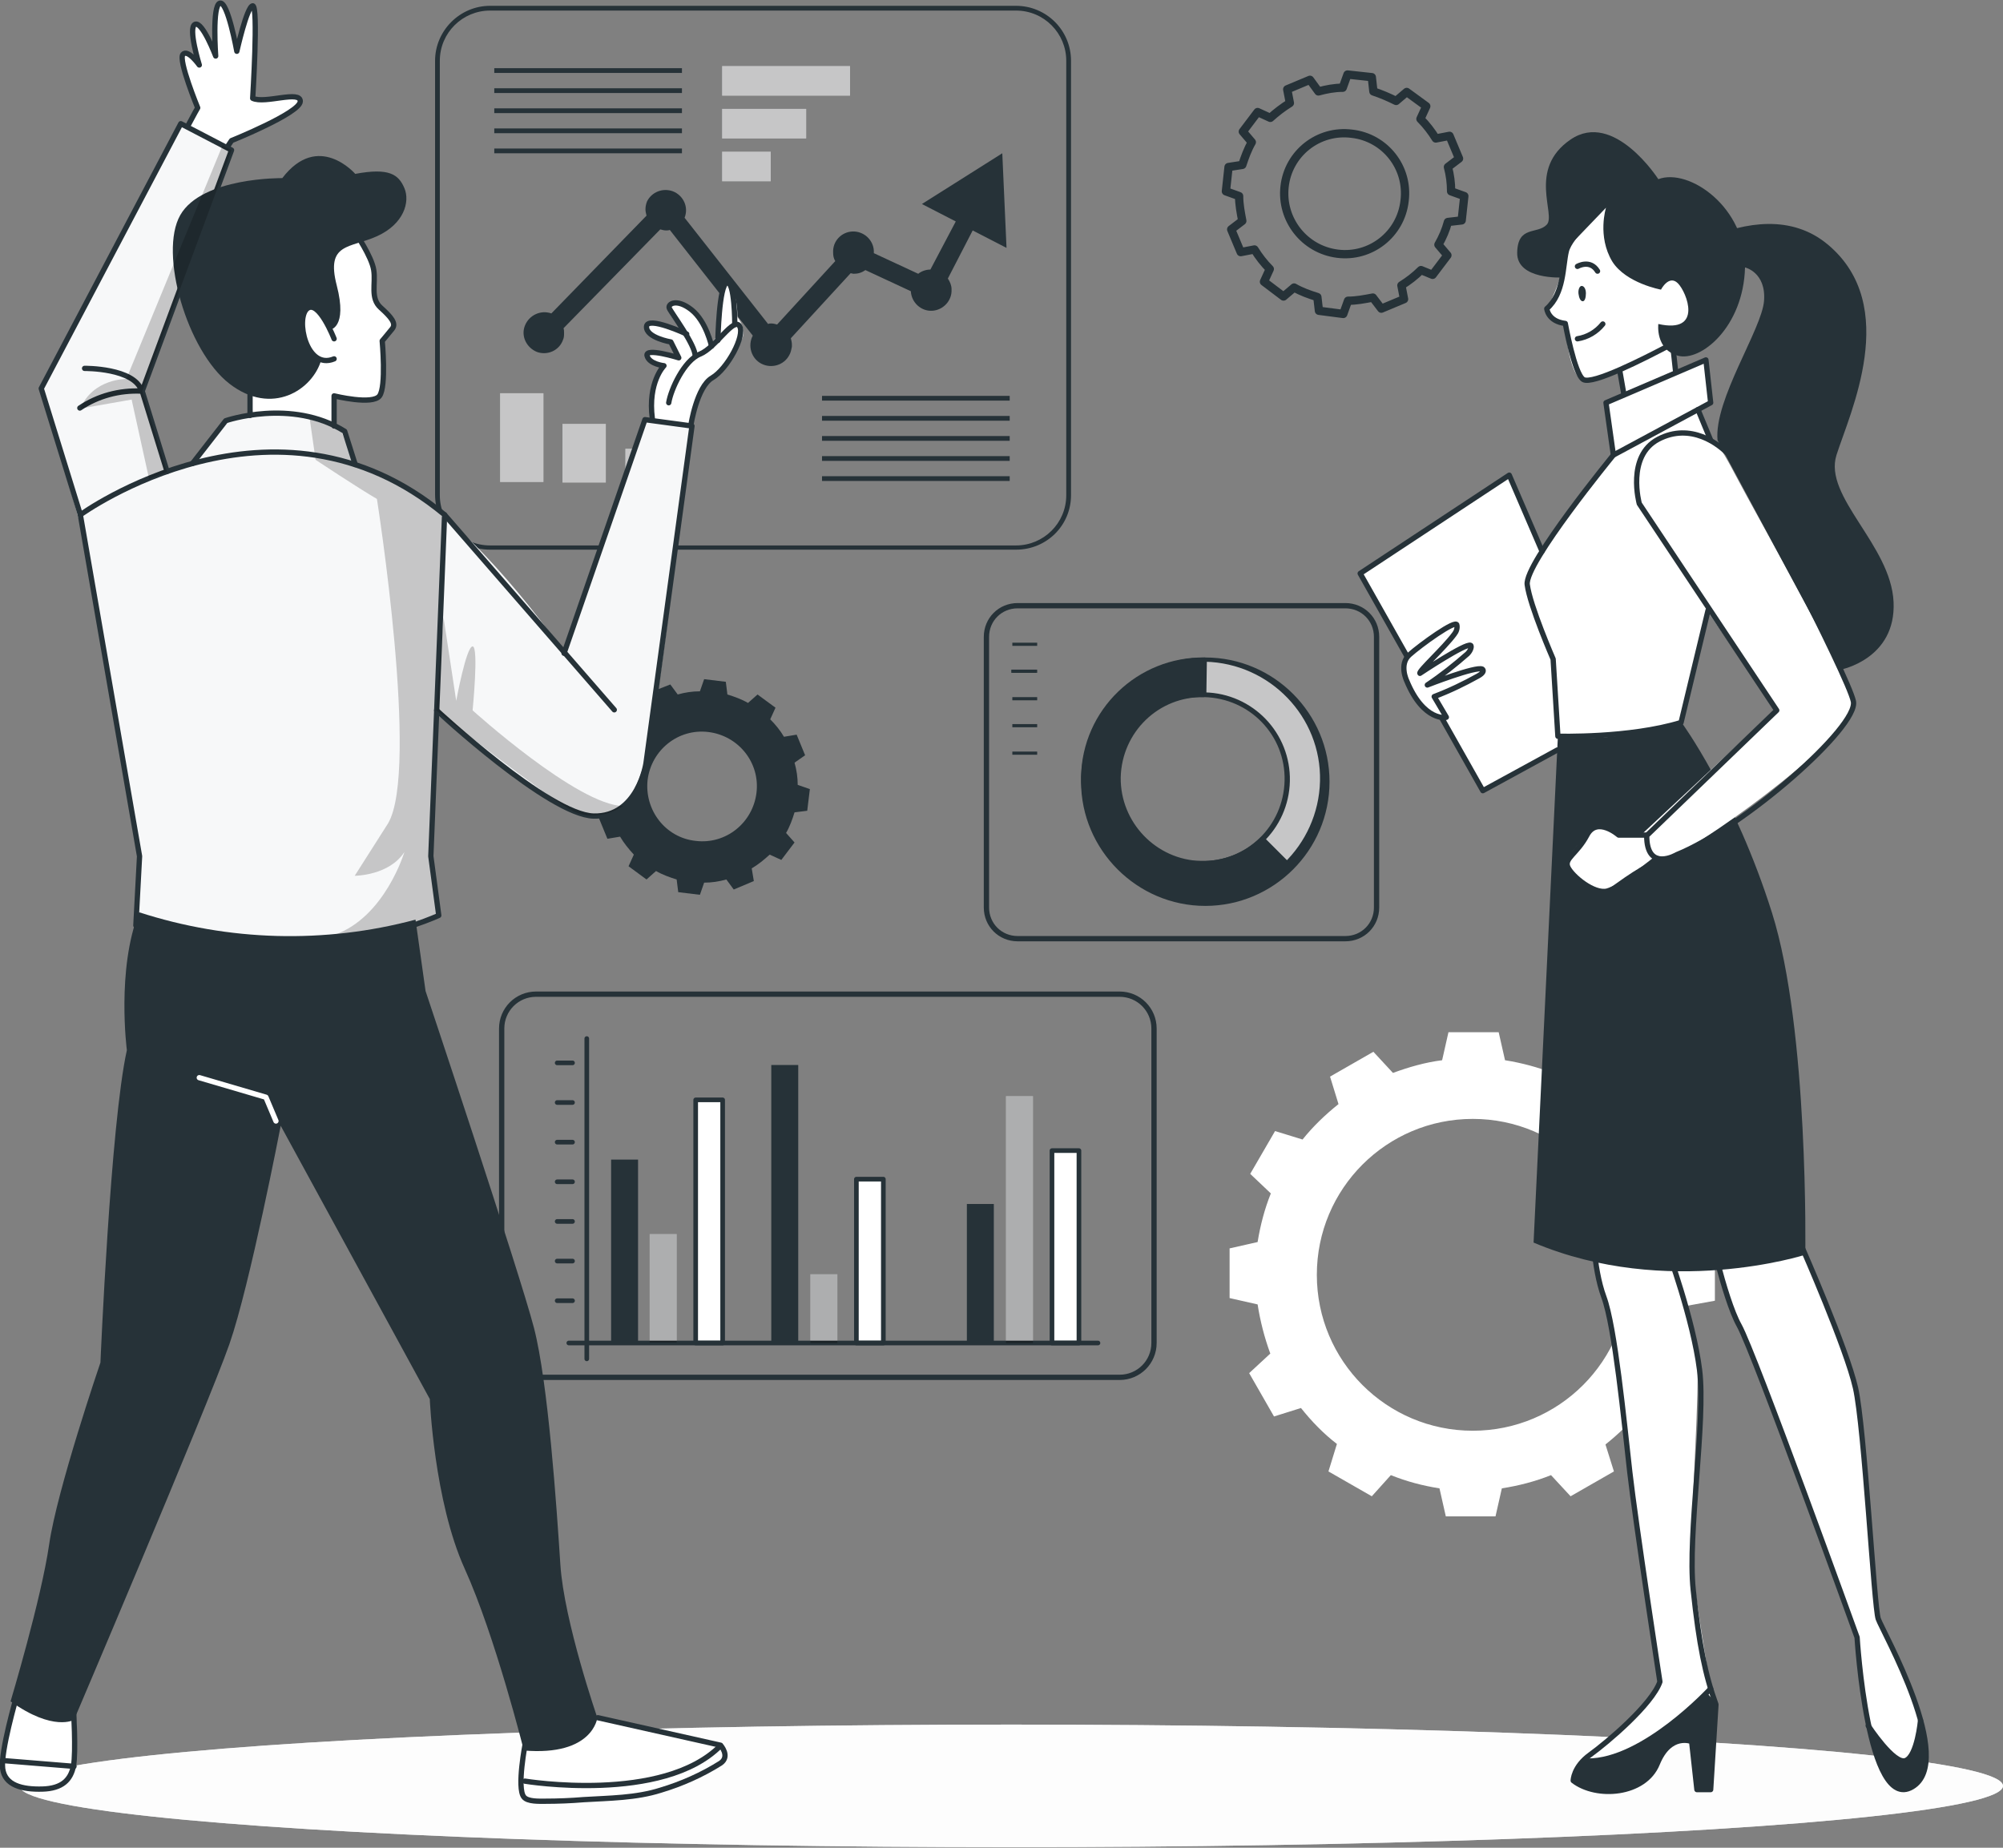 <?xml version="1.0" encoding="utf-8"?>
<!-- Generator: Adobe Illustrator 22.1.0, SVG Export Plug-In . SVG Version: 6.00 Build 0)  -->
<svg version="1.1" id="Layer_1" xmlns="http://www.w3.org/2000/svg" xmlns:xlink="http://www.w3.org/1999/xlink" x="0px" y="0px"
	 viewBox="0 0 378.9 349.6" style="enable-background:new 0 0 378.9 349.6;" xml:space="preserve">
<rect x="0" y="0" width="378.9" height="349.6" fill="#808080" stroke="none"/>
<style type="text/css">
	.st0{fill:#F7F8F9;}
	.st1{opacity:0.7;fill:#FFFFFF;enable-background:new    ;}
	.st2{fill:none;stroke:#263238;stroke-width:1.571;stroke-linejoin:round;}
	.st3{fill:#263238;}
	.st4{fill:#FFFFFF;}
	.st5{opacity:0.2;enable-background:new    ;}
	.st6{fill:none;stroke:#263238;stroke-linejoin:round;}
	.st7{fill:none;stroke:#263238;stroke-width:0.879;stroke-linecap:round;stroke-linejoin:round;}
	.st8{fill:#FFFFFF;stroke:#263238;stroke-width:0.879;stroke-linejoin:round;}
	.st9{opacity:0.3;enable-background:new    ;}
	.st10{fill:none;stroke:#263238;stroke-linecap:round;stroke-linejoin:round;}
	.st11{fill:none;stroke:#FFFFFF;stroke-linecap:round;stroke-linejoin:round;}
	.st12{fill:#FFFFFF;stroke:#263238;stroke-linecap:round;stroke-linejoin:round;}
</style>
<g>
	<g id="freepik--Shadow--inject-222_1_">
		<ellipse class="st0" cx="191.3" cy="337.9" rx="187.6" ry="11.6"/>
		<ellipse class="st1" cx="191.3" cy="337.9" rx="187.6" ry="11.6"/>
	</g>
	<g id="freepik--Graphics--inject-222_1_">
		<path class="st2" d="M232.4,31.6l-0.5,4.6l2.5,0.9c0,1.6,0.3,3.1,0.6,4.7l-2.1,1.6l1.8,4.3l2.6-0.5c0.8,1.3,1.8,2.6,2.9,3.7
			l-1.1,2.4l3.7,2.8l2-1.7c1.4,0.8,2.8,1.3,4.4,1.8l0.3,2.6l4.6,0.6l0.9-2.5c1.6,0,3.1-0.3,4.7-0.6l1.6,2.1l4.3-1.8l-0.5-2.6
			c1.3-0.8,2.6-1.8,3.7-2.9L271,52l2.8-3.7l-1.7-2c0.8-1.4,1.4-2.8,1.8-4.3l2.6-0.3l0.5-4.6l-2.5-0.9c0-1.6-0.2-3.1-0.6-4.6L276,30
			l-1.8-4.3l-2.6,0.5c-0.8-1.3-1.8-2.6-2.9-3.7l1.1-2.4l-3.7-2.7l-2,1.7c-1.4-0.7-2.8-1.3-4.3-1.8l-0.3-2.7l-4.6-0.5l-0.9,2.5
			c-1.6,0-3.1,0.3-4.6,0.7l-1.6-2.2l-4.3,1.8l0.5,2.6c-1.3,0.8-2.6,1.8-3.7,2.8l-2.4-1.1l-2.8,3.7l1.7,2c-0.8,1.4-1.3,2.8-1.8,4.3
			L232.4,31.6z M243,35.3c0.7-6.3,6.4-10.8,12.7-10c6.3,0.7,10.8,6.4,10,12.7c-0.7,6.3-6.4,10.8-12.7,10c0,0,0,0,0,0l0,0
			C246.7,47.2,242.3,41.5,243,35.3z"/>
		<path class="st3" d="M112.9,144.3l-0.5,4.1l2.3,0.8c0,1.4,0.2,2.8,0.6,4.2l-2,1.4l1.6,3.9l2.4-0.4c0.7,1.2,1.6,2.3,2.6,3.4l-1,2.2
			l3.4,2.5l1.8-1.6c1.2,0.7,2.6,1.2,3.9,1.6l0.3,2.4l4.1,0.5l0.8-2.3c1.4,0,2.8-0.2,4.2-0.6l1.4,1.9l3.8-1.6l-0.4-2.4
			c1.2-0.7,2.3-1.6,3.4-2.6l2.2,1l2.5-3.3l-1.6-1.8c0.7-1.2,1.2-2.6,1.6-3.9l2.4-0.3l0.5-4.1l-2.3-0.8c0-1.4-0.2-2.8-0.6-4.2l2-1.4
			l-1.6-3.9l-2.4,0.4c-0.7-1.2-1.6-2.3-2.6-3.3l1-2.2l-3.4-2.5l-1.8,1.6c-1.2-0.7-2.6-1.2-3.9-1.6l-0.3-2.4l-4.1-0.5l-0.8,2.3
			c-1.4,0-2.8,0.2-4.2,0.6l-1.4-1.9L123,131l0.4,2.4c-1.2,0.7-2.3,1.6-3.4,2.6l-2.2-1l-2.5,3.4l1.6,1.8c-0.7,1.2-1.2,2.6-1.6,3.9
			L112.9,144.3z M122.5,147.6c0.7-5.7,5.8-9.8,11.5-9.1c5.7,0.7,9.8,5.8,9.1,11.5c-0.7,5.7-5.8,9.8-11.5,9.1l0,0
			C125.9,158.5,121.9,153.3,122.5,147.6z"/>
		<path class="st4" d="M324.4,246.1v-9.4l-5.3-1.2c-0.4-3.2-1.3-6.3-2.4-9.3l4-3.7l-4.7-8.2l-5.2,1.6c-2-2.5-4.2-4.8-6.7-6.8
			l1.6-5.2l-8.2-4.7l-3.6,3.9c-3-1.2-6.1-2-9.2-2.5l-1.2-5.3H274l-1.2,5.3c-3.2,0.4-6.3,1.3-9.3,2.4l-3.7-4l-8.2,4.7l1.6,5.2
			c-2.5,2-4.8,4.2-6.8,6.7l-5.2-1.6l-4.7,8.1l3.9,3.7c-1.2,3-2,6.1-2.5,9.2l-5.3,1.2v9.4l5.3,1.2c0.5,3.2,1.3,6.3,2.4,9.3l-4,3.7
			l4.7,8.2l5.1-1.6c2,2.5,4.2,4.8,6.8,6.8l-1.6,5.2l8.2,4.7l3.6-4c3,1.2,6,2,9.2,2.5l1.2,5.3h9.4l1.2-5.3c3.2-0.5,6.3-1.3,9.3-2.5
			l3.7,4l8.2-4.7l-1.6-5.1c2.5-2,4.8-4.2,6.8-6.7l5.2,1.6l4.7-8.2l-4-3.7c1.2-3,2-6.1,2.5-9.2L324.4,246.1z M308.1,241.2
			c0,16.3-13.2,29.5-29.5,29.5c-16.3,0-29.5-13.2-29.5-29.5c0-16.3,13.2-29.5,29.5-29.5l0,0C294.9,211.7,308.1,224.9,308.1,241.2
			C308.1,241.2,308.1,241.2,308.1,241.2z"/>
		<rect x="136.6" y="12.5" class="st0" width="24.2" height="5.6"/>
		<rect x="136.6" y="20.6" class="st0" width="15.9" height="5.6"/>
		<rect x="136.6" y="28.7" class="st0" width="9.2" height="5.6"/>
		<rect x="136.6" y="12.5" class="st5" width="24.2" height="5.6"/>
		<rect x="136.6" y="20.6" class="st5" width="15.9" height="5.6"/>
		<rect x="136.6" y="28.7" class="st5" width="9.2" height="5.6"/>
		<rect x="94.6" y="74.4" class="st0" width="8.2" height="16.8"/>
		<rect x="106.4" y="80.2" class="st0" width="8.2" height="11.1"/>
		<rect x="118.3" y="84.9" class="st0" width="8.2" height="6.4"/>
		<rect x="94.6" y="74.4" class="st5" width="8.2" height="16.8"/>
		<rect x="106.4" y="80.2" class="st5" width="8.2" height="11.1"/>
		<rect x="118.3" y="84.9" class="st5" width="8.2" height="6.4"/>
		<path class="st3" d="M192.2,104H92.7c-5.7,0-10.4-4.6-10.4-10.4c0,0,0,0,0,0V11.5c0-5.7,4.7-10.4,10.4-10.4h99.5
			c5.7,0,10.4,4.6,10.4,10.4v82.2C202.6,99.4,198,104,192.2,104z M92.7,2c-5.2,0-9.5,4.2-9.5,9.5v82.2c0,5.2,4.2,9.5,9.5,9.5h99.5
			c5.2,0,9.5-4.2,9.5-9.5V11.5c0-5.2-4.2-9.5-9.5-9.5L92.7,2z"/>
		<rect x="155.5" y="74.9" class="st3" width="35.5" height="0.9"/>
		<rect x="155.5" y="78.7" class="st3" width="35.5" height="0.9"/>
		<rect x="155.5" y="82.5" class="st3" width="35.5" height="0.9"/>
		<rect x="155.5" y="86.3" class="st3" width="35.5" height="0.9"/>
		<rect x="155.5" y="90.1" class="st3" width="35.5" height="0.9"/>
		<rect x="93.5" y="12.9" class="st3" width="35.5" height="0.9"/>
		<rect x="93.5" y="16.7" class="st3" width="35.5" height="0.9"/>
		<rect x="93.5" y="20.5" class="st3" width="35.5" height="0.9"/>
		<rect x="93.5" y="24.3" class="st3" width="35.5" height="0.9"/>
		<rect x="93.5" y="28.1" class="st3" width="35.5" height="0.9"/>
		<path class="st3" d="M184,43.6l6.4,3.3L189.6,29l-15.2,9.6l6.4,3.3L176,51l0,0c-0.8,0-1.7,0.3-2.3,0.8l-8.4-3.9v-0.1
			c0.1-2.1-1.6-3.9-3.7-4c-2.1-0.1-3.9,1.5-4,3.6l0,0c0,0.1,0,0.3,0,0.4c0,0.6,0.1,1.1,0.4,1.6l-11,12c-0.4-0.1-0.7-0.2-1.1-0.2
			c-0.2,0-0.4,0-0.6,0.1l-15.8-20.1c0.8-2-0.2-4.2-2.2-5c-1.9-0.7-4,0.1-4.9,1.9c-0.2,0.5-0.3,1-0.3,1.5c0,0.4,0.1,0.8,0.2,1.2
			l-18,18.5c-2-0.7-4.2,0.3-5,2.3s0.3,4.2,2.3,5c2,0.7,4.2-0.3,4.9-2.3l0,0c0.2-0.4,0.2-0.9,0.2-1.3c0-0.3,0-0.6-0.1-0.9l18.3-18.7
			c0.4,0.1,0.7,0.2,1.1,0.2c0.2,0,0.5,0,0.7-0.1l15.7,20c-1,1.9-0.3,4.3,1.6,5.3c1.9,1,4.3,0.3,5.3-1.6c0.3-0.5,0.4-1.1,0.5-1.6
			c0-0.1,0-0.3,0-0.4c0-0.4-0.1-0.8-0.2-1.2l11.3-12.3c0.2,0,0.4,0.1,0.6,0.1c0.8,0,1.5-0.2,2.2-0.7l8.6,4c0.1,2.1,1.9,3.8,4,3.7
			s3.8-1.9,3.7-4c0,0,0-0.1,0-0.1c0-0.7-0.3-1.4-0.7-2L184,43.6z"/>
		<g id="freepik--chart-1--inject-2--inject-222_1_">
			<path class="st6" d="M192.5,114.6c-3.3,0-5.9,2.6-5.9,5.9v51.2c0,3.3,2.6,5.9,5.9,5.9h62c3.3,0,5.9-2.6,5.9-5.9v-51.2
				c0-3.3-2.6-5.9-5.9-5.9L192.5,114.6z"/>
			<rect x="191.5" y="121.6" class="st3" width="4.7" height="0.6"/>
			<rect x="191.5" y="126.7" class="st3" width="4.7" height="0.6"/>
			<rect x="191.5" y="131.9" class="st3" width="4.7" height="0.6"/>
			<rect x="191.5" y="137" class="st3" width="4.7" height="0.6"/>
			<rect x="191.3" y="126.7" class="st3" width="4.7" height="0.6"/>
			<rect x="191.5" y="142.2" class="st3" width="4.7" height="0.6"/>
		</g>
		<path class="st0" d="M227.1,170c12.5,0.3,22.8-9.6,23.1-22.1c0.3-12.5-9.6-22.8-22.1-23.1c-12.5-0.3-22.8,9.6-23.1,22.1
			c0,0,0,0,0,0.1C204.7,159.5,214.6,169.7,227.1,170z M227.9,131.5c8.8,0.2,15.9,7.5,15.7,16.3c-0.2,8.8-7.5,15.9-16.3,15.7
			c-8.8-0.2-15.9-7.5-15.7-16.3c0,0,0,0,0,0C211.7,138.3,219,131.3,227.9,131.5L227.9,131.5z"/>
		<path class="st5" d="M227.1,170c12.5,0.3,22.8-9.6,23.1-22.1c0.3-12.5-9.6-22.8-22.1-23.1c-12.5-0.3-22.8,9.6-23.1,22.1
			c0,0,0,0,0,0.1C204.7,159.5,214.6,169.7,227.1,170z M227.9,131.5c8.8,0.2,15.9,7.5,15.7,16.3c-0.2,8.8-7.5,15.9-16.3,15.7
			c-8.8-0.2-15.9-7.5-15.7-16.3c0,0,0,0,0,0C211.7,138.3,219,131.3,227.9,131.5L227.9,131.5z"/>
		<path class="st3" d="M211.3,163.6c8.9,9,23.5,9.1,32.5,0.1c0,0,0,0,0,0c0.2-0.2,0.2-0.5,0-0.6l-4.7-4.7c-0.1-0.1-0.2-0.1-0.3-0.1
			c-0.1,0-0.2,0.1-0.3,0.1c-3,3-7.1,4.6-11.3,4.5h-1.1c-3.4-0.2-6.6-1.5-9.2-3.7c-0.2-0.2-0.5-0.4-0.7-0.6c-5.4-5.4-6.2-14-1.8-20.3
			c0,0,0-0.1,0-0.1c0.1-0.1,0.2-0.3,0.3-0.4c3.1-4,8-6.1,13-5.9c0.2,0,0.5-0.2,0.5-0.4c0,0,0,0,0,0l0,0l0.1-6.6
			c0-0.3-0.2-0.5-0.4-0.5l0,0c-12.7-0.2-23.2,9.9-23.4,22.6C204.5,153.2,206.9,159.2,211.3,163.6z"/>
		<path class="st3" d="M228,124.4c13,0,23.5,10.6,23.5,23.5c0,13-10.6,23.5-23.5,23.5s-23.5-10.6-23.5-23.5
			C204.5,134.9,215,124.4,228,124.4L228,124.4z M227.1,169.5c12.2,0.3,22.3-9.5,22.6-21.7c0.3-12.2-9.5-22.3-21.7-22.6
			c-12.2-0.3-22.3,9.5-22.6,21.7c0,0,0,0,0,0l0,0C205.1,159.2,214.9,169.3,227.1,169.5L227.1,169.5z M227.9,131
			c9.1,0.2,16.3,7.7,16.1,16.8c-0.2,9.1-7.7,16.3-16.8,16.1c-9.1-0.2-16.3-7.7-16.1-16.8c0,0,0,0,0,0
			C211.3,138,218.8,130.8,227.9,131z M227.2,162.9c8.6,0.2,15.6-6.6,15.8-15.2c0.2-8.6-6.6-15.6-15.2-15.8
			c-8.6-0.2-15.6,6.6-15.8,15.2c0,0,0,0,0,0l0,0C211.9,155.6,218.7,162.7,227.2,162.9L227.2,162.9z"/>
		<line class="st7" x1="111" y1="196.5" x2="111" y2="257.1"/>
		<rect x="115.6" y="219.4" class="st3" width="5.1" height="34.7"/>
		<rect x="122.9" y="233.5" class="st0" width="5.1" height="20.5"/>
		<rect x="131.6" y="208.1" class="st8" width="5.1" height="46"/>
		<rect x="145.9" y="201.5" class="st3" width="5.1" height="52.6"/>
		<rect x="153.3" y="241.1" class="st0" width="5.1" height="13"/>
		<rect x="162" y="223.1" class="st8" width="5.1" height="31"/>
		<rect x="182.9" y="227.8" class="st3" width="5.1" height="26.3"/>
		<rect x="190.3" y="207.4" class="st0" width="5.1" height="46.7"/>
		<rect x="199" y="217.7" class="st8" width="5.1" height="36.4"/>
		<line class="st7" x1="105.4" y1="246.1" x2="108.3" y2="246.1"/>
		<line class="st7" x1="105.4" y1="238.6" x2="108.3" y2="238.6"/>
		<line class="st7" x1="105.4" y1="231.1" x2="108.3" y2="231.1"/>
		<line class="st7" x1="105.4" y1="223.6" x2="108.3" y2="223.6"/>
		<line class="st7" x1="105.4" y1="216.1" x2="108.3" y2="216.1"/>
		<line class="st7" x1="105.4" y1="208.6" x2="108.3" y2="208.6"/>
		<line class="st7" x1="105.4" y1="201.1" x2="108.3" y2="201.1"/>
		<line class="st7" x1="107.6" y1="254.1" x2="207.7" y2="254.1"/>
		<rect x="122.9" y="233.5" class="st9" width="5.1" height="20.5"/>
		<rect x="153.3" y="241.1" class="st9" width="5.1" height="13"/>
		<rect x="190.3" y="207.4" class="st9" width="5.1" height="46.7"/>
		<path class="st6" d="M101.4,188.1c-3.6,0-6.5,2.9-6.5,6.5v59.5c0,3.6,2.9,6.5,6.5,6.5h110.4c3.6,0,6.5-2.9,6.5-6.5v-59.5
			c0-3.6-2.9-6.5-6.5-6.5L101.4,188.1z"/>
	</g>
	<g id="freepik--character-1--inject-222_1_">
		<path class="st4" d="M14,321.1c0,0,2.3,15.4-3.3,17s-9.5-0.5-10.2-2.8s4.3-18.8,4.3-18.8L14,321.1z"/>
		<path class="st4" d="M111.2,324.5l24.3,5.8c0,0,1.8,1,1.6,2.6s-11.3,5.9-14.4,6.4s-21.1,2.9-23.6,0.7s2.8-19.6,2.8-19.6
			L111.2,324.5z"/>
		<path class="st4" d="M67.2,43.3c0,0,3.4,5.2,3.5,7.8s-0.3,5.6,1.3,7.1s2.8,3.2,2.2,4s-1.9,2.3-1.9,2.3s1.6,8.8-0.5,10.4
			s-8.6,0-8.6,0v5.7c0,0-9.1-3-15.4-2.4l-1.1-12.2C46.6,65.9,60.3,39.6,67.2,43.3z"/>
		<path class="st4" d="M123.4,79.2c0,0-0.8-6.2,2.2-10c0,0-3.6-0.6-3.2-1.9s6,0.4,6,0.4l-1.5-3c0,0-5.3-1.7-4.6-3.4s8.3,2.4,8.3,2.4
			s-4.6-3.8-3.9-5.4s5.3-1.6,7.8,6.7l1.3-1.6c0,0,0.4-9.4,1.7-9.9c0,0,2,1.1,2,6.5c0,0,2,2.4,0.7,4.4s-4.3,6.6-6.8,8.4
			s-2.5,8.4-2.5,8.4L123.4,79.2z"/>
		<path class="st4" d="M42.9,27.9l1.2-1.5c0,0,12.9-5.7,12.6-7.5s-7.6,0.7-9-0.3c0,0,1.3-16.9,0-17.5s-2.8,7.9-2.8,7.9
			s-1.9-8.7-3.3-8.5s-0.8,9-0.8,9S37.9,4,36.8,4.5s0.5,7.4,0.5,7.4s-2-2.3-2.8-1.6c0.3,3.5,1.2,7,2.8,10.1l-2.8,4.7L42.9,27.9z"/>
		<path class="st0" d="M122,79.3l8.9,1.2c0,0-6.5,55-8.4,61.8s-3.6,11.7-10.1,12s-29.8-19.2-29.8-19.2l-1.1,27l1.5,11.2
			c0,0-28.4,14.9-57.3,1.9l0.7-13.1L16,102L7.8,73.5l26.4-50.1l9.6,5L26.9,74l4.7,15.2l5.3-2.1l5.8-7.5c0,0,9.9-5.1,22.5,2l2,6.3
			c0,0,14.7,1.1,39.6,35.6L122,79.3z"/>
		<path class="st5" d="M58.6,79.3l1.1,7.7c0,0,8.3,5.5,11.6,7.4c0,0,8.1,51.3,2.1,61.4l-6.3,9.9c0,0,6.5,0,9.4-4.5
			c0,0-3.7,12.4-13.3,15.7c0,0,14.8-1.5,19.9-3.5l-1.5-11.2L84,99.7c0,0,2.3-4.2-16.8-11.7l-2.8-6.8L58.6,79.3z"/>
		<path class="st10" d="M67.2,44c0,0,3.1,4.5,3.5,7.1s-0.7,5.3,1.3,7.1s3,3,2.2,4s-1.9,2.3-1.9,2.3s0.8,8.6-0.5,10.4s-8.6,0-8.6,0
			v5.7"/>
		<path class="st10" d="M63.2,64.1c0,0-2.9-7.5-5.1-5.7s-0.2,11.7,5.1,9.5"/>
		<path class="st3" d="M62.4,62.4c0,0,3.4-0.3,1.3-8.4s2.5-7,7.6-9.3c5.1-2.3,6.3-6.5,5.2-9.1s-2.9-3.9-9.3-2.7c0,0-7-8.1-13.8,0.8
			c0,0-15.2-0.2-19.3,7s1.3,25.7,9.3,31.9s15.8,1.2,17.4-4.6c0,0-5.4-2.9-2.7-9.7C58.1,58.4,60.6,57.5,62.4,62.4z"/>
		<path class="st10" d="M15.2,97.4c0,0,36.8-26.7,68.9,0l-2.6,64.6l1.5,11.2c0,0-27.1,12.7-57.3,1.9l0.7-13.1L15.2,97.4z"/>
		<path class="st10" d="M36.4,87.7l6.3-8.1c0,0,12.4-4.3,22.5,2l2,6.3"/>
		<line class="st10" x1="84.1" y1="97.4" x2="116.2" y2="134.3"/>
		<path class="st10" d="M82.6,134.4c0,0,21.3,19.8,29.7,20s9.9-10,9.9-10l8.7-63.8l-8.9-1.2l-15.3,44.2"/>
		<path class="st10" d="M130.7,80.4c0,0,1.1-7.2,4-8.9s6.3-8,5.2-9.8s-4.5,4.1-7.5,5.3s-5.5,6.7-5.9,9.2"/>
		<path class="st10" d="M139,61.4c0,0,0-8.3-1.5-7.9s-1.7,10.9-1.7,10.9"/>
		<path class="st10" d="M134.6,65.5c0,0-1-4.7-3.8-6.9s-4.5-1.1-4.2-0.3s5,7,4.9,9.1"/>
		<path class="st10" d="M129.9,63.2c0,0-7.5-3.5-7.6-1.4s4.6,2.9,4.6,2.9l1.5,3c0,0-6.4-2-6-0.4s3.2,1.9,3.2,1.9s-3.1,3.1-2.2,10"/>
		<path class="st3" d="M78.6,174l1.9,13.5c0,0,17.8,53.3,20.5,63.7s4.3,34,5,44.8s7,29,7,29s-0.8,7.3-13.9,6.2
			c0,0-5.4-21.6-11.2-34.4s-6.6-32.1-6.6-32.1L53.1,213c0,0-5.8,30.1-9.7,41.3c-4,11.5-31.3,75.6-29.4,71.1c0,0-3.9,2.3-12-3.5
			c0,0,5.8-19.3,7.3-29.7s9.7-34.4,9.7-34.4s1.9-45.2,5-59.1c0,0-2-15.3,2.3-26.1C43.3,178.1,61.4,178.6,78.6,174z"/>
		<polyline class="st11" points="37.7,203.9 50.3,207.6 52.2,212.1 		"/>
		<path class="st10" d="M99.4,329.7c0,0-1.7,8.6-0.3,10.3c0.7,0.9,2.9,0.8,4,0.8c2.4,0,4.9-0.1,7.3-0.3c4.9-0.3,9.9-0.3,14.6-1.8
			c4-1.2,7.8-2.9,11.3-5.1c1.9-1.3,0-3.4,0-3.4l-23.2-5.2"/>
		<path class="st10" d="M99.3,337c0,0,26.1,4.3,37-6.7"/>
		<path class="st10" d="M3.1,321.1c0,0-3,10.3-2.6,13.5s3.7,4,7.5,3.9c3.8-0.1,5.4-1.8,5.9-4.4s0-10.9,0-10.9"/>
		<line class="st10" x1="0.5" y1="333.1" x2="14" y2="334.2"/>
		<path class="st10" d="M35.6,23.7c1.1-2.1,1.8-3.3,1.8-3.3s-3.7-9-2.8-10.1s3.1,2,3.1,2s-2.2-7.1-0.8-7.7s3.9,6,3.9,6
			s-0.7-9.6,0.8-10s3.2,9.1,3.2,9.1s1.9-8.5,3-8.6s0,17.5,0,17.5c2.3,1.1,9.1-1.6,9,0.6s-13,7.4-13,7.4c-0.2,0.3-0.4,0.6-0.6,0.9"/>
		<polyline class="st10" points="15.2,97.4 7.8,73.5 34.2,23.4 43.8,28.4 26.9,74 31.6,89.2 		"/>
		<path class="st10" d="M16,69.7c0,0,9.5-0.1,10.8,4.3c-4.2-0.2-8.3,0.9-11.7,3.2"/>
		<line class="st10" x1="47.3" y1="78.6" x2="47.3" y2="71.7"/>
		<path class="st5" d="M83.9,116.8l2.4,15.8c0,0,1.9-10.3,3.1-10.3s0,12.1,0,12.1s19.9,18,28.5,18.1c0,0-4.8,3.4-9.6,0.9
			s-25.8-19-25.8-19L83.9,116.8z"/>
		<path class="st5" d="M42.1,27.5L23.9,71.7c0,0-6.3-0.1-8.7,5.6l9.7-1.7l3.3,15l3.4-1.3L26.9,74l16.9-45.6L42.1,27.5z"/>
	</g>
	<g id="freepik--character-2--inject-222_1_">
		<polygon class="st4" points="292.6,105.2 285.5,89.9 257.3,108.5 280.5,149.6 298.6,139.3 		"/>
		<path class="st4" d="M315.8,237.4c0,0,4.5,12.6,5.2,18.8s-1.4,32-0.9,39.2s4.3,28.5,4.3,28.5s-18.9,13.8-24.9,9.3
			c0,0,13.3-10.8,14.7-15.1l-4.3-29.2l-4.3-34.5c0,0-1.1-7.2-2.6-10.9s-1.3-11.6-1.3-11.6L315.8,237.4z"/>
		<path class="st10" d="M315.4,236.3c0,0,4.9,13.3,6.1,22.9s-2.3,31.2-1.2,41.6s2.3,16.2,4.3,21.7l-1,16.1H321l-1-9.1
			c0,0-4.1-1.7-6.5,4.2s-11.5,6.6-15.9,3.2c0,0,0-2.6,3.2-4.9s11.7-9.5,13.2-13.8c0,0-4.6-30-5.7-39.7s-2.8-27.4-4.9-33.1
			s-2.1-13.9-2.1-13.9"/>
		<path class="st10" d="M323.6,319.5c0,0-12.7,13.8-23.3,13.7"/>
		<path class="st3" d="M299.4,333.2c1.8,0.2,3.5,0,5.2-0.6c2.9-1,13.2-6,18.3-12.3l1.6,1.8l-0.8,16.2l-2.6,0.4l-1-9.1
			c0,0-3.3-1.5-5.5,2.2s-3.7,6.3-7.5,7.2s-9.4-2-9.4-2S296.7,335.4,299.4,333.2z"/>
		<path class="st4" d="M324.7,237.8c1.2,4.4,2.6,8.7,4.3,12.9c2.3,5.2,21.9,57.9,21.9,57.9s1.5,28.5,9.8,28.4s-0.3-19.9-0.3-19.9
			l-5.1-10.9c0,0-1.9-31.9-4.3-43.7l-10.2-27.5L324.7,237.8z"/>
		<path class="st10" d="M340.9,236c0,0,8.4,19.1,10.1,26.6s3.5,41.4,4.3,43.7s14.8,26.9,6.4,31.8s-10.4-28.3-10.4-28.3
			s-19.4-53.8-22.3-59s-6.1-20.3-6.1-20.3L340.9,236z"/>
		<path class="st10" d="M363.3,325.5c0,0-0.6,6.7-2.8,7.6s-7.1-6.6-7.1-6.6"/>
		<path class="st3" d="M353.5,327.7c0,0,3,11.4,7,10.9s4.7-6.8,2.8-11.7c0,0-0.7,5-2.8,6.2C358.4,333.1,353.5,327.7,353.5,327.7z"/>
		<path class="st3" d="M318.1,136.7c0,0,10.1,13.8,17.1,36s6.3,64.7,6.3,64.7s-26.1,8.4-51.4-2.3l4.6-95.8
			C294.7,139.4,311,139.7,318.1,136.7z"/>
		<path class="st4" d="M305,36.6c0,0-7.9,7.4-8.8,12.2c-0.8,3.4-2,6.6-3.6,9.7c0.8,1.3,2.1,2.2,3.5,2.8c0,0,0.5,9.9,3.4,10.6
			l6.9-1.8l0.7,4.2l9.8-3.7v-5.7l7.5-4.9l-2.7-12.8l-12.2-5.7L305,36.6z"/>
		<path class="st4" d="M294.7,138.6l-0.9-13.8c0,0-6.4-12-4.4-16.4c2.2-4.8,15.7-22.5,15.7-22.5l-1.3-9.7l18.9-8.1l0.9,8.1l-2.3,1.7
			l2.5,5.4c0,0,0.2-1.6,4.5,6.6s20.9,37.2,22.2,42.8c1.3,5.6-25.7,25.2-34.8,29.9c0,0-1-2.3-11.9,6c-2.8-0.5-6.5-2.9-7.4-4.5
			s3.1-5.2,3.1-5.2s2.4-4.5,6.5-0.9h4.4l25.4-23.7l-12.9-18.8l-5.1,21.2C318.1,136.7,301.5,141.7,294.7,138.6z"/>
		<polygon class="st10" points="303.8,76.2 305.2,86.1 323.6,76.2 322.7,68.1 		"/>
		<path class="st10" d="M305.2,86.1c0,0-16.8,20.5-16.3,24.5s4.9,14.1,4.9,14.1l0.9,14.6c0,0,13.5,0.4,23.3-2.6l5.1-21.2"/>
		<path class="st10" d="M336.1,134.4l-26-39.1c0,0-2.5-9,3.6-12.2s11.5,0.9,13.4,3s22.5,41.8,23.5,46.6c1,4.8-20.8,23.9-33.4,29
			c0,0-5.7,3.4-5.7-3.6L336.1,134.4z"/>
		<line class="st10" x1="323.6" y1="83.3" x2="321.2" y2="77.5"/>
		<path class="st10" d="M311.4,158h-5.2c0,0-4.1-3.6-6,0s-4.4,4.4-3.6,6.1s4.9,5.1,7.4,4.5s9.4-6.2,9.4-6.2"/>
		<path class="st10" d="M303.1,39.2c0,0-6.1,5.4-6.8,8.3s-0.4,8-3.7,10.9c0,0,0.2,2.4,3.5,2.8c0,0,1.7,9.5,3.4,10.6
			s11.8-4.1,15.8-6.2c1-0.7,1.8-1.7,2.1-2.9"/>
		<path class="st10" d="M298.4,64.1c1.9-0.3,3.6-1.3,4.8-2.8"/>
		<path class="st10" d="M298.4,50.4c0,0,2.4-1.4,3.8,0.9"/>
		<path class="st3" d="M300,55.5c0,0.8-0.2,1.5-0.6,1.5s-0.7-0.6-0.8-1.4s0.2-1.5,0.6-1.5S300,54.6,300,55.5z"/>
		<line class="st10" x1="306.4" y1="70.1" x2="307.2" y2="74.7"/>
		<path class="st3" d="M314.2,54.8c0,0,1.5-2.9,3.2-1.2s4.8,9.6-3.7,7.7c0,0-0.6,4.8,3.7,6s12.4-5.4,12.7-16.7s-10.6-18.9-16.4-16.7
			c0,0-8.4-13.1-16.6-7.5s-2.7,14.2-4.5,16.1s-5.5,0.1-5.6,5.3s8.6,4.7,8.6,4.7l1-5.7l7.2-7.5c0,0-1.7,5.4,1.2,10.2
			C307.6,53.6,314.2,54.8,314.2,54.8z"/>
		<path class="st3" d="M330.1,50.6c0,0,4,0.9,3.6,6.3s-9.5,18.7-8.8,26.4l23.3,43.4c0,0,10.5-2,10-12.8S344.9,94,347.4,86.1
			s12.2-28.2-1.6-39.8s-35.2,6.2-35.2,6.2l10.5-3.4L330.1,50.6z"/>
		<polyline class="st10" points="291.7,104.3 285.5,89.9 257.3,108.5 280.5,149.6 294.6,141.9 		"/>
		<path class="st12" d="M266.1,128.8c0,0-1.5-3.1,0.5-4.9s9-6.9,9-5.6c0.1,0.6-0.1,1.2-0.5,1.7c-2,2.7-6.8,7-6.5,7.4
			c0,0,8.7-5.8,9.6-5.3c0.2,0.1,0.1,0.9-0.6,1.6c-2.4,2.1-4.9,4.1-7.6,5.9c0,0,9.2-3.6,10.4-3c0.3,0.2,0.3,0.7-0.8,1.3
			c-2.7,1.5-5.4,2.8-8.3,3.9l2.3,3.9C273.7,135.8,269.3,136.6,266.1,128.8z"/>
		<line class="st6" x1="316.3" y1="64.1" x2="317" y2="70.6"/>
	</g>
</g>
</svg>

